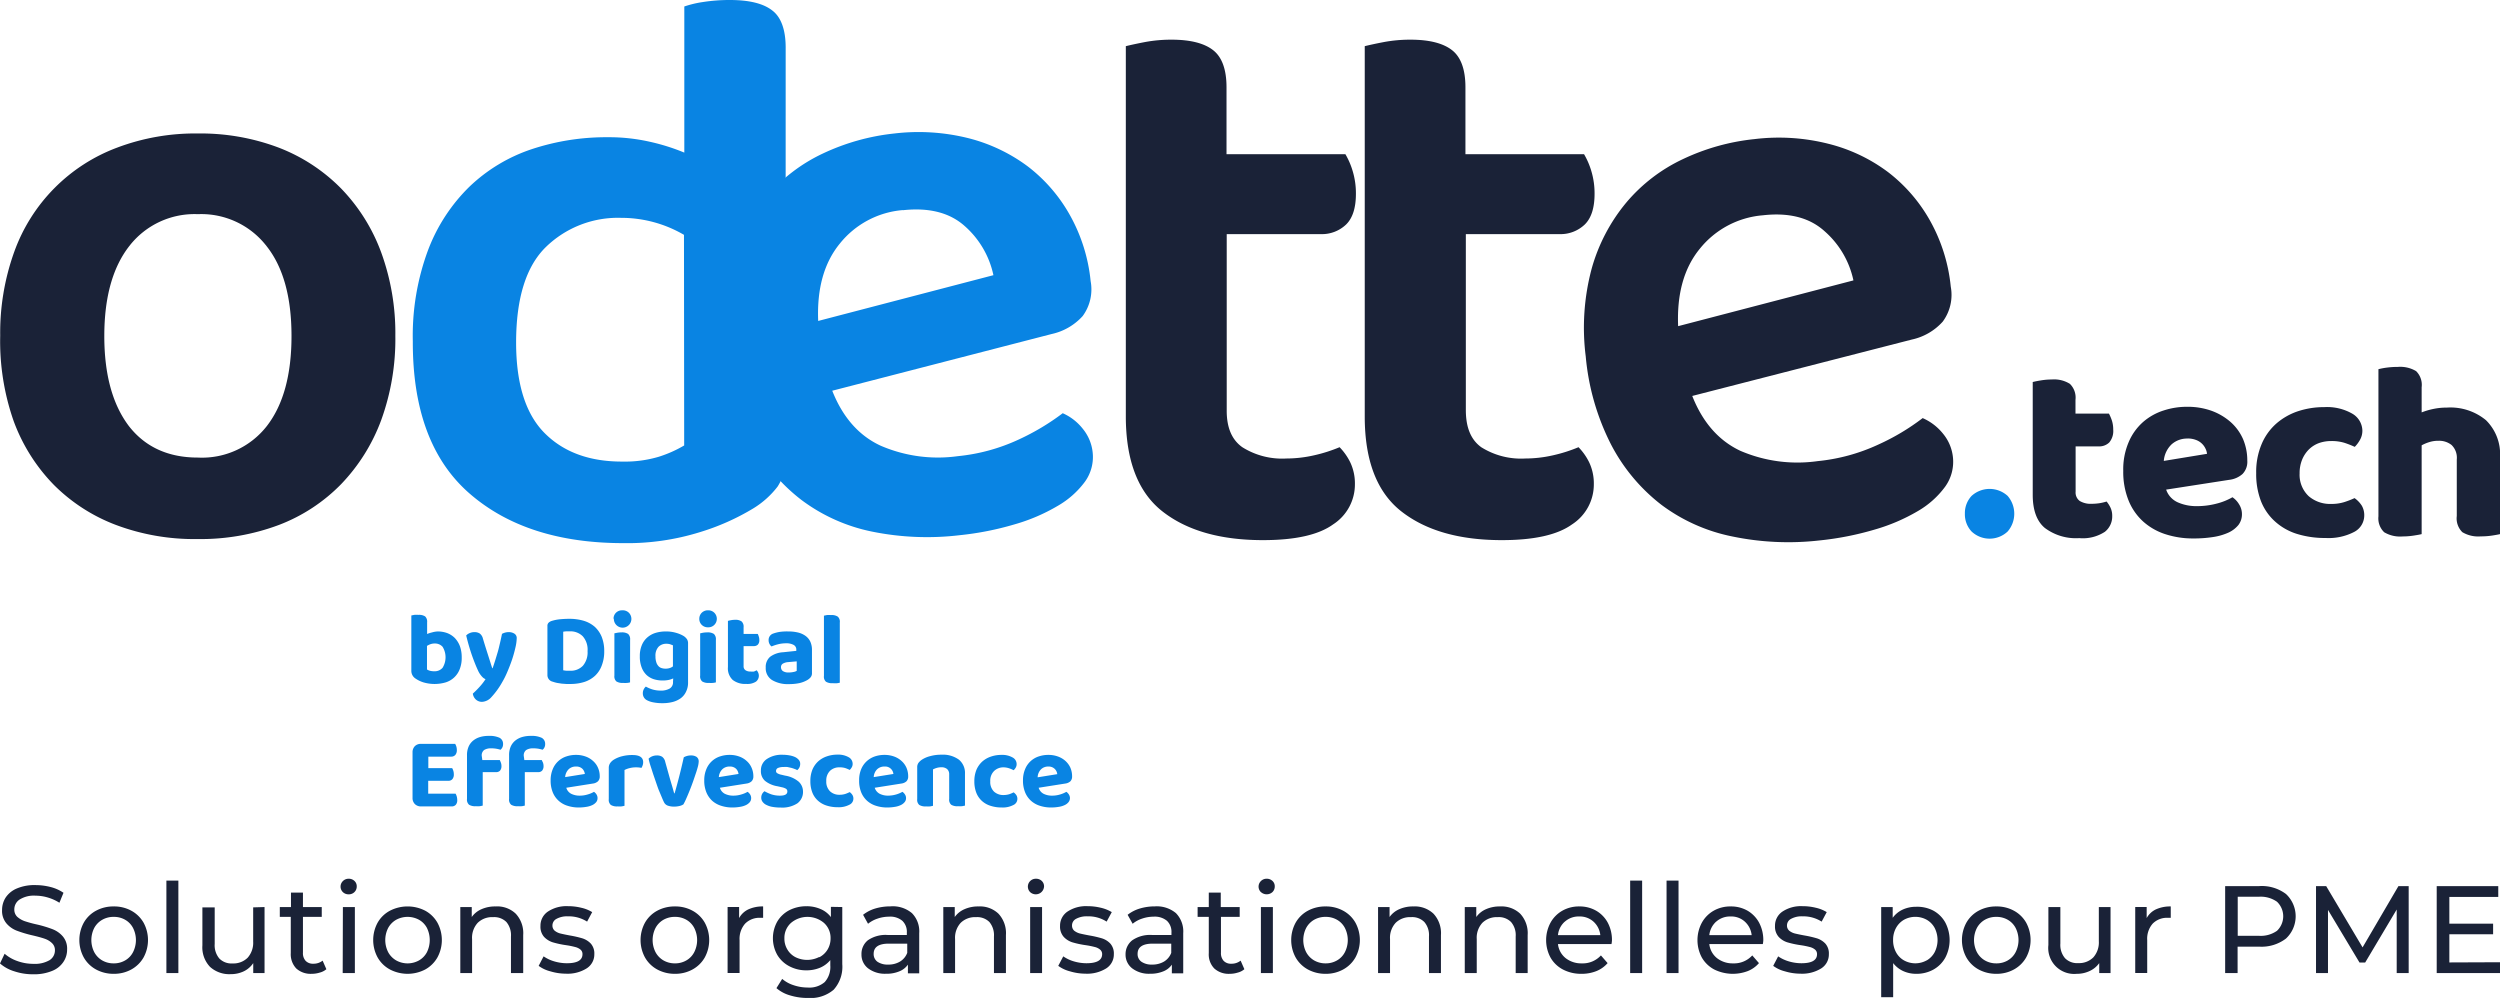<svg id="Calque_1" data-name="Calque 1" xmlns="http://www.w3.org/2000/svg" viewBox="0 0 373.66 149.16"><defs><style>.cls-1{fill:#1a2237}.cls-2{fill:#0984e3}</style></defs><path class="cls-1" d="M65 58a35.5 35.5 0 01-2.11 12.6 27.63 27.63 0 01-6 9.59 25.89 25.89 0 01-9.29 6.09 33.33 33.33 0 01-12.18 2.11 33.33 33.33 0 01-12.18-2.11 26.2 26.2 0 01-9.29-6 26.91 26.91 0 01-6-9.53A36.09 36.09 0 015.94 58a35.74 35.74 0 012.11-12.57 26 26 0 0115.38-15.55 33 33 0 0112.06-2.11 33 33 0 0112.06 2.11A26.32 26.32 0 0156.9 36a27.18 27.18 0 016 9.59A35.2 35.2 0 0165 58zM35.49 39.83a12.33 12.33 0 00-10.25 4.76Q21.51 49.36 21.5 58t3.68 13.51q3.67 4.7 10.31 4.7a12.29 12.29 0 0010.31-4.72q3.69-4.77 3.68-13.49t-3.74-13.41a12.33 12.33 0 00-10.25-4.76z" transform="translate(-5.91 -7.82)"/><path class="cls-2" d="M130.3 66.22q2.34 5.93 7.2 8.2A21.57 21.57 0 00149.07 76a28.08 28.08 0 009.13-2.5 35.38 35.38 0 006.55-3.92 7.84 7.84 0 013 2.33 6.65 6.65 0 011.47 3.49 6.32 6.32 0 01-1.16 4.43 13.26 13.26 0 01-4.06 3.6 27.47 27.47 0 01-6.44 2.76 44.82 44.82 0 01-8.19 1.62 41.2 41.2 0 01-13.1-.53 26.3 26.3 0 01-10.58-4.74 27 27 0 01-7.52-9 35.55 35.55 0 01-3.79-13.17 33.93 33.93 0 01.87-13.2 26.74 26.74 0 015.18-9.9 24.91 24.91 0 018.46-6.5 33.18 33.18 0 0110.71-3 30.7 30.7 0 0111 .69 25.15 25.15 0 018.95 4.25 23.73 23.73 0 016.31 7.33 25.31 25.31 0 013.06 9.79 6.74 6.74 0 01-1.19 5.23 8.75 8.75 0 01-4.62 2.68zm10.55-27a13.47 13.47 0 00-9.41 5q-3.54 4.32-3.24 11.57l26.19-6.84a13.51 13.51 0 00-4.31-7.36q-3.36-2.99-9.23-2.35z" transform="translate(-5.91 -7.82)"/><path class="cls-1" d="M191.59 74.66a11.17 11.17 0 006.58 1.69 18.78 18.78 0 004.16-.48 22.63 22.63 0 003.8-1.21 8.69 8.69 0 011.63 2.34 7.38 7.38 0 01.66 3.2 7.11 7.11 0 01-3.26 6q-3.25 2.35-10.49 2.35-9.53 0-15-4.28t-5.49-14.17V14.72c.65-.16 1.59-.37 2.84-.61a21.3 21.3 0 014-.36c2.81 0 4.88.53 6.21 1.57s2 2.9 2 5.55v10H207a11.31 11.31 0 011.09 2.53 11.51 11.51 0 01.48 3.38q0 3.14-1.45 4.58a5.23 5.23 0 01-3.86 1.45h-14v26.3c-.02 2.58.74 4.42 2.33 5.55zM227.3 74.66a11.17 11.17 0 006.58 1.69 18.78 18.78 0 004.16-.48 22.63 22.63 0 003.8-1.21 8.69 8.69 0 011.63 2.34 7.38 7.38 0 01.66 3.2 7.11 7.11 0 01-3.26 6q-3.26 2.35-10.49 2.35-9.52 0-15-4.28t-5.49-14.17V14.72c.65-.16 1.59-.37 2.84-.61a21.3 21.3 0 014-.36c2.81 0 4.88.53 6.21 1.57s2 2.9 2 5.55v10h17.73a11.31 11.31 0 011.09 2.53 11.51 11.51 0 01.48 3.38q0 3.14-1.45 4.58a5.23 5.23 0 01-3.86 1.45H225v26.3c0 2.58.74 4.42 2.3 5.55z" transform="translate(-5.91 -7.82)"/><path class="cls-2" d="M123.33 76.09a7.57 7.57 0 01-1.2 4.46 13.3 13.3 0 01-3.62 3.25 35.11 35.11 0 01-8 3.56A36.56 36.56 0 0199.09 89q-14.48 0-23-7.42t-8.48-22.74a36.76 36.76 0 012.3-13.69 26.2 26.2 0 016.21-9.47 24.78 24.78 0 019.22-5.55 35.47 35.47 0 0111.46-1.8 27.61 27.61 0 016.2.67 30.81 30.81 0 015.19 1.63V8.79a15.6 15.6 0 012.81-.67 25.63 25.63 0 014-.3q4.35 0 6.34 1.57c1.32 1 2 2.89 2 5.55zm-15.19-33.17a18.58 18.58 0 00-9.41-2.54 15.44 15.44 0 00-11.22 4.35Q83.06 49.07 83.05 59q0 9.29 4.28 13.57T99 76.81a17.63 17.63 0 005.37-.72 18.24 18.24 0 003.8-1.69z" transform="translate(-5.91 -7.82)"/><path class="cls-1" d="M258.84 67q2.34 5.92 7.19 8.2a21.58 21.58 0 0011.57 1.54 28 28 0 009.13-2.51 33.69 33.69 0 006.55-3.92 8 8 0 013.05 2.34 6.58 6.58 0 011.47 3.48 6.37 6.37 0 01-1.16 4.43 13.33 13.33 0 01-4.1 3.66 27.81 27.81 0 01-6.43 2.75 44.93 44.93 0 01-8.2 1.62 41.15 41.15 0 01-13.09-.59 26.33 26.33 0 01-10.59-4.73 27.21 27.21 0 01-7.52-9 36 36 0 01-3.79-13.18A34.13 34.13 0 01243.8 48a26.59 26.59 0 015.18-9.9 24.85 24.85 0 018.45-6.49 32.75 32.75 0 0110.72-3 30.2 30.2 0 0111 .69 24.89 24.89 0 018.95 4.24 23.76 23.76 0 016.32 7.33 25.31 25.31 0 013.06 9.8 6.72 6.72 0 01-1.2 5.22 8.65 8.65 0 01-4.62 2.68zm10.54-27a13.49 13.49 0 00-9.41 5q-3.54 4.32-3.24 11.57l26.2-6.84a13.47 13.47 0 00-4.32-7.36q-3.36-3.04-9.23-2.37zM8.06 153a5.75 5.75 0 01-2.15-1.18l.69-1.45a5.79 5.79 0 001.9 1.09 7.05 7.05 0 002.4.42 4.37 4.37 0 002.42-.55 1.72 1.72 0 00.8-1.47 1.42 1.42 0 00-.44-1.08 2.92 2.92 0 00-1.08-.65c-.43-.15-1-.31-1.81-.5a18.23 18.23 0 01-2.38-.71 3.81 3.81 0 01-1.54-1.09 2.9 2.9 0 01-.65-2 3.42 3.42 0 01.55-1.88 3.73 3.73 0 011.67-1.34 6.66 6.66 0 012.77-.5 9.12 9.12 0 012.27.29 6.05 6.05 0 011.92.86l-.61 1.49a6.72 6.72 0 00-1.75-.79 6.54 6.54 0 00-1.83-.27 4 4 0 00-2.37.58 1.75 1.75 0 00-.79 1.49 1.46 1.46 0 00.44 1.09 3.36 3.36 0 001.11.65 17.64 17.64 0 001.8.49 17.81 17.81 0 012.36.71 3.86 3.86 0 011.54 1.08 2.81 2.81 0 01.64 1.95 3.24 3.24 0 01-.56 1.87 3.61 3.61 0 01-1.69 1.34 7 7 0 01-2.79.5 8.76 8.76 0 01-2.84-.44zM20.26 152.72a4.66 4.66 0 01-1.83-1.8 5.43 5.43 0 010-5.19 4.63 4.63 0 011.83-1.79 5.41 5.41 0 012.65-.64 5.31 5.31 0 012.63.64 4.7 4.7 0 011.83 1.79 5.43 5.43 0 010 5.19 4.72 4.72 0 01-1.83 1.8 5.31 5.31 0 01-2.63.65 5.42 5.42 0 01-2.65-.65zm4.35-1.35a3 3 0 001.18-1.23 4 4 0 000-3.63 3 3 0 00-1.18-1.22 3.33 3.33 0 00-1.7-.43 3.37 3.37 0 00-1.71.43 3.1 3.1 0 00-1.2 1.22 4 4 0 000 3.63 3.13 3.13 0 001.19 1.23 3.37 3.37 0 001.71.44 3.34 3.34 0 001.71-.44zM30.78 139.44h1.79v13.82h-1.79zM45.45 143.39v9.87h-1.69v-1.49a3.57 3.57 0 01-1.42 1.23 4.46 4.46 0 01-1.93.42 4.29 4.29 0 01-3.11-1.09 4.23 4.23 0 01-1.14-3.21v-5.68H38v5.47a3.06 3.06 0 00.69 2.17 2.54 2.54 0 002 .74 3 3 0 002.24-.86 3.37 3.37 0 00.82-2.42v-5.1zM54.69 152.68a2.43 2.43 0 01-1 .51 3.94 3.94 0 01-1.19.18 3.19 3.19 0 01-2.31-.8 3.08 3.08 0 01-.82-2.29v-5.42h-1.64v-1.47h1.67v-2.16h1.79v2.16H54v1.47h-2.81v5.35a1.69 1.69 0 00.4 1.22 1.49 1.49 0 001.15.43 2.14 2.14 0 001.39-.46zM57.16 141.16a1.15 1.15 0 010-1.65 1.18 1.18 0 01.86-.35 1.21 1.21 0 01.87.33 1.07 1.07 0 01.34.81 1.16 1.16 0 01-.34.85 1.18 1.18 0 01-.87.34 1.2 1.2 0 01-.86-.33zm0 2.23h1.79v9.87h-1.82zM64.19 152.72a4.62 4.62 0 01-1.84-1.8 5.43 5.43 0 010-5.19 4.59 4.59 0 011.84-1.79 5.76 5.76 0 015.28 0 4.67 4.67 0 011.82 1.79 5.43 5.43 0 010 5.19 4.7 4.7 0 01-1.82 1.8 5.69 5.69 0 01-5.28 0zm4.34-1.35a3.06 3.06 0 001.19-1.23 4.13 4.13 0 000-3.63 3 3 0 00-1.19-1.22 3.58 3.58 0 00-3.4 0 3.13 3.13 0 00-1.2 1.22 4 4 0 000 3.63 3.16 3.16 0 001.2 1.23 3.5 3.5 0 003.4 0zM83 144.39a4.27 4.27 0 011.11 3.19v5.68h-1.83v-5.47a3.06 3.06 0 00-.68-2.16 2.58 2.58 0 00-2-.73 3.06 3.06 0 00-2.29.85 3.29 3.29 0 00-.84 2.43v5.08h-1.76v-9.87h1.71v1.49a3.46 3.46 0 011.46-1.17 5 5 0 012.1-.41 4 4 0 013.02 1.09zM88.17 153a5 5 0 01-1.75-.82l.74-1.42a5.46 5.46 0 001.59.75 6.69 6.69 0 001.88.28q2.34 0 2.34-1.35a.86.86 0 00-.31-.7 2 2 0 00-.8-.38 11.44 11.44 0 00-1.34-.27 14 14 0 01-2-.43 3.07 3.07 0 01-1.3-.82 2.29 2.29 0 01-.53-1.62 2.53 2.53 0 011.11-2.15 5 5 0 013-.81 8.23 8.23 0 012 .24 5.31 5.31 0 011.62.65l-.76 1.42a5.08 5.08 0 00-2.85-.79 3.26 3.26 0 00-1.73.38 1.11 1.11 0 00-.6 1 1 1 0 00.34.77 2.23 2.23 0 00.83.41c.33.08.79.18 1.38.29a16.41 16.41 0 011.93.44 3 3 0 011.26.79 2.22 2.22 0 01.52 1.57 2.46 2.46 0 01-1.15 2.13 5.36 5.36 0 01-3.11.79 8.15 8.15 0 01-2.31-.35zM104.14 152.72a4.66 4.66 0 01-1.83-1.8 5.43 5.43 0 010-5.19 4.63 4.63 0 011.83-1.79 5.44 5.44 0 012.65-.64 5.31 5.31 0 012.63.64 4.63 4.63 0 011.83 1.79 5.43 5.43 0 010 5.19 4.66 4.66 0 01-1.83 1.8 5.31 5.31 0 01-2.63.65 5.45 5.45 0 01-2.65-.65zm4.35-1.35a3 3 0 001.18-1.23 4 4 0 000-3.63 3 3 0 00-1.18-1.22 3.33 3.33 0 00-1.7-.43 3.39 3.39 0 00-1.71.43 3.1 3.1 0 00-1.19 1.22 4 4 0 000 3.63 3.13 3.13 0 001.19 1.23 3.4 3.4 0 001.71.44 3.34 3.34 0 001.7-.44zM117.76 143.74a5.06 5.06 0 012.21-.44v1.7h-.41a3 3 0 00-2.28.87 3.42 3.42 0 00-.83 2.46v4.92h-1.79v-9.87h1.72v1.66a3.07 3.07 0 011.38-1.3zM131.8 143.39v8.53a5.11 5.11 0 01-1.29 3.83 5.34 5.34 0 01-3.83 1.23 9 9 0 01-2.67-.38 5.34 5.34 0 01-2.05-1.09l.86-1.38a4.9 4.9 0 001.7.94 6.52 6.52 0 002.1.35 3.5 3.5 0 002.56-.82 3.39 3.39 0 00.83-2.5v-.78a4 4 0 01-1.56 1.15 5.24 5.24 0 01-2 .38 5.35 5.35 0 01-2.56-.61 4.51 4.51 0 01-1.8-1.69 5.08 5.08 0 010-5 4.51 4.51 0 011.8-1.69 5.58 5.58 0 012.56-.59 5.12 5.12 0 012.08.41 3.76 3.76 0 011.57 1.21v-1.53zm-3.4 7.49a3.11 3.11 0 001.21-1.15 3.2 3.2 0 00.44-1.67 3 3 0 00-1-2.31 3.82 3.82 0 00-4.9 0 3 3 0 00-1 2.31 3.11 3.11 0 00.44 1.67 3 3 0 001.21 1.15 3.94 3.94 0 003.5 0zM142.21 144.3a3.87 3.87 0 011.09 3v6h-1.69V152a2.84 2.84 0 01-1.28 1 4.9 4.9 0 01-2 .36 4.15 4.15 0 01-2.66-.8 2.56 2.56 0 01-1-2.1 2.61 2.61 0 01.95-2.1 4.65 4.65 0 013-.79h2.83v-.35a2.27 2.27 0 00-.67-1.77 2.8 2.8 0 00-2-.62 5.29 5.29 0 00-1.71.29 4.48 4.48 0 00-1.42.77l-.74-1.34a5.41 5.41 0 011.82-.94 7.91 7.91 0 012.26-.32 4.44 4.44 0 013.22 1.01zm-1.78 7.24a2.61 2.61 0 001.08-1.3v-1.38h-2.75c-1.52 0-2.27.51-2.27 1.53a1.4 1.4 0 00.57 1.18 2.7 2.7 0 001.61.42 3.31 3.31 0 001.76-.45zM155.15 144.39a4.27 4.27 0 011.11 3.19v5.68h-1.79v-5.47a3.06 3.06 0 00-.68-2.16 2.58 2.58 0 00-2-.73 3.06 3.06 0 00-2.29.85 3.29 3.29 0 00-.84 2.43v5.08h-1.76v-9.87h1.71v1.49a3.46 3.46 0 011.46-1.17 5 5 0 012.09-.41 4 4 0 012.99 1.09zM159.88 141.16a1.17 1.17 0 010-1.65 1.18 1.18 0 01.87-.35 1.22 1.22 0 01.87.33 1.11 1.11 0 01.34.81 1.24 1.24 0 01-2.08.86zm0 2.23h1.78v9.87h-1.78zM165.83 153a5.1 5.1 0 01-1.75-.82l.75-1.42a5.39 5.39 0 001.58.75 6.74 6.74 0 001.88.28c1.56 0 2.35-.45 2.35-1.35a.86.86 0 00-.32-.7 1.94 1.94 0 00-.79-.38 12.16 12.16 0 00-1.35-.27 14 14 0 01-2-.43 3 3 0 01-1.29-.82 2.3 2.3 0 01-.54-1.62 2.53 2.53 0 011.11-2.15 5 5 0 013-.81 8.38 8.38 0 012 .24 5.53 5.53 0 011.62.65l-.77 1.42a5 5 0 00-2.85-.79 3.29 3.29 0 00-1.73.38 1.1 1.1 0 00-.59 1 1 1 0 00.33.77 2.31 2.31 0 00.83.41c.33.08.79.18 1.39.29a16.66 16.66 0 011.92.44 2.91 2.91 0 011.26.79 2.22 2.22 0 01.52 1.57 2.47 2.47 0 01-1.14 2.13 5.42 5.42 0 01-3.12.79 8.2 8.2 0 01-2.3-.35zM181.67 144.3a3.91 3.91 0 011.09 3v6h-1.7V152a2.81 2.81 0 01-1.27 1 5 5 0 01-2 .36 4.12 4.12 0 01-2.65-.8 2.57 2.57 0 01-1-2.1 2.61 2.61 0 011-2.1 4.69 4.69 0 013-.79H181v-.35a2.27 2.27 0 00-.67-1.77 2.84 2.84 0 00-2-.62 5.31 5.31 0 00-1.72.29 4.32 4.32 0 00-1.41.77l-.75-1.34a5.46 5.46 0 011.83-.94 7.84 7.84 0 012.25-.32 4.47 4.47 0 013.14 1.01zm-1.78 7.24a2.61 2.61 0 001.08-1.3v-1.38h-2.76c-1.51 0-2.27.51-2.27 1.53a1.38 1.38 0 00.58 1.18 2.67 2.67 0 001.6.42 3.38 3.38 0 001.77-.45zM191.9 152.68a2.43 2.43 0 01-1 .51 3.94 3.94 0 01-1.19.18 3.19 3.19 0 01-2.31-.8 3 3 0 01-.82-2.29v-5.42h-1.67v-1.47h1.67v-2.16h1.79v2.16h2.83v1.47h-2.8v5.35a1.69 1.69 0 00.4 1.22 1.48 1.48 0 001.14.43 2.15 2.15 0 001.4-.46zM194.37 141.16a1.15 1.15 0 010-1.65 1.16 1.16 0 01.86-.35 1.21 1.21 0 01.87.33 1.07 1.07 0 01.34.81 1.16 1.16 0 01-.34.85 1.28 1.28 0 01-1.73 0zm0 2.23h1.79v9.87h-1.79zM201.39 152.72a4.66 4.66 0 01-1.83-1.8 5.43 5.43 0 010-5.19 4.63 4.63 0 011.83-1.79 5.44 5.44 0 012.65-.64 5.31 5.31 0 012.63.64 4.63 4.63 0 011.83 1.79 5.43 5.43 0 010 5.19 4.66 4.66 0 01-1.83 1.8 5.31 5.31 0 01-2.63.65 5.45 5.45 0 01-2.65-.65zm4.35-1.35a3 3 0 001.18-1.23 4 4 0 000-3.63 3 3 0 00-1.18-1.22 3.33 3.33 0 00-1.7-.43 3.39 3.39 0 00-1.71.43 3.1 3.1 0 00-1.19 1.22 4 4 0 000 3.63 3.13 3.13 0 001.19 1.23 3.4 3.4 0 001.71.44 3.34 3.34 0 001.7-.44zM220.17 144.39a4.27 4.27 0 011.11 3.19v5.68h-1.79v-5.47a3 3 0 00-.69-2.16 2.56 2.56 0 00-2-.73 3.06 3.06 0 00-2.29.85 3.29 3.29 0 00-.84 2.43v5.08h-1.79v-9.87h1.72v1.49a3.46 3.46 0 011.46-1.17 5 5 0 012.09-.41 4.06 4.06 0 013.02 1.09zM233.13 144.39a4.27 4.27 0 011.11 3.19v5.68h-1.79v-5.47a3 3 0 00-.69-2.16 2.56 2.56 0 00-2-.73 3.06 3.06 0 00-2.29.85 3.29 3.29 0 00-.84 2.43v5.08h-1.79v-9.87h1.72v1.49a3.46 3.46 0 011.46-1.17 5 5 0 012.09-.41 4.06 4.06 0 013.02 1.09zM246.77 148.92h-8a3.11 3.11 0 001.14 2.1 3.77 3.77 0 002.43.79 3.68 3.68 0 002.85-1.19l1 1.15a4.37 4.37 0 01-1.67 1.19 5.87 5.87 0 01-2.23.41 5.81 5.81 0 01-2.77-.64 4.57 4.57 0 01-1.87-1.8 5.51 5.51 0 010-5.19 4.64 4.64 0 011.77-1.8 5 5 0 012.54-.64 4.92 4.92 0 012.52.64 4.57 4.57 0 011.74 1.8 5.53 5.53 0 01.62 2.64 4 4 0 01-.07.54zm-7-3.33a3.08 3.08 0 00-1 2h6.33a3.16 3.16 0 00-1-2 3.05 3.05 0 00-2.15-.79 3.09 3.09 0 00-2.17.79zM249.56 139.44h1.79v13.82h-1.79zM255 139.44h1.79v13.82H255zM269.39 148.92h-8a3.11 3.11 0 001.14 2.1 3.77 3.77 0 002.43.79 3.68 3.68 0 002.85-1.19l1 1.15a4.29 4.29 0 01-1.67 1.19 6.29 6.29 0 01-5-.23 4.63 4.63 0 01-1.87-1.8 5.51 5.51 0 010-5.19 4.64 4.64 0 011.77-1.8 5 5 0 012.54-.64 4.93 4.93 0 012.53.64 4.61 4.61 0 011.73 1.8 5.53 5.53 0 01.62 2.64 4 4 0 01-.07.54zm-7-3.33a3.17 3.17 0 00-1 2h6.33a3.16 3.16 0 00-1-2 3 3 0 00-2.15-.79 3.11 3.11 0 00-2.17.79zM272.69 153a5 5 0 01-1.75-.82l.74-1.42a5.58 5.58 0 001.59.75 6.69 6.69 0 001.88.28q2.34 0 2.34-1.35a.86.86 0 00-.31-.7 1.94 1.94 0 00-.79-.38 12.16 12.16 0 00-1.35-.27 14 14 0 01-2-.43 3 3 0 01-1.29-.82 2.3 2.3 0 01-.54-1.62 2.53 2.53 0 011.11-2.15 5 5 0 013-.81 8.23 8.23 0 012 .24 5.31 5.31 0 011.62.65l-.76 1.42a5.08 5.08 0 00-2.85-.79 3.26 3.26 0 00-1.73.38 1.11 1.11 0 00-.6 1 1 1 0 00.34.77 2.23 2.23 0 00.83.41c.33.08.79.18 1.39.29a16.66 16.66 0 011.92.44 3 3 0 011.26.79 2.22 2.22 0 01.52 1.57 2.47 2.47 0 01-1.14 2.13 5.42 5.42 0 01-3.12.79 8.15 8.15 0 01-2.31-.35zM294.88 143.93a4.52 4.52 0 011.78 1.77 5.65 5.65 0 010 5.26 4.55 4.55 0 01-1.78 1.78 5.18 5.18 0 01-2.57.63 4.62 4.62 0 01-1.94-.41 4 4 0 01-1.5-1.19v5.1h-1.79v-13.48h1.72V145a3.82 3.82 0 011.5-1.23 4.76 4.76 0 012-.42 5.18 5.18 0 012.58.58zm-1 7.44a3.13 3.13 0 001.19-1.23 4 4 0 000-3.63 3.1 3.1 0 00-1.19-1.22 3.52 3.52 0 00-3.39 0 3.17 3.17 0 00-1.19 1.22 3.64 3.64 0 00-.44 1.8 3.71 3.71 0 00.43 1.82 3.06 3.06 0 001.19 1.23 3.5 3.5 0 003.4 0zM301.64 152.72a4.66 4.66 0 01-1.83-1.8 5.43 5.43 0 010-5.19 4.63 4.63 0 011.83-1.79 5.44 5.44 0 012.65-.64 5.31 5.31 0 012.63.64 4.63 4.63 0 011.83 1.79 5.43 5.43 0 010 5.19 4.66 4.66 0 01-1.83 1.8 5.31 5.31 0 01-2.63.65 5.45 5.45 0 01-2.65-.65zm4.35-1.35a3 3 0 001.18-1.23 4 4 0 000-3.63 3 3 0 00-1.18-1.22 3.33 3.33 0 00-1.7-.43 3.37 3.37 0 00-1.71.43 3.1 3.1 0 00-1.19 1.22 4 4 0 000 3.63 3.13 3.13 0 001.19 1.23 3.37 3.37 0 001.71.44 3.34 3.34 0 001.71-.44zM321.36 143.39v9.87h-1.69v-1.49a3.6 3.6 0 01-1.43 1.18 4.42 4.42 0 01-1.92.42 3.88 3.88 0 01-4.25-4.3v-5.68h1.79v5.47a3.06 3.06 0 00.69 2.17 2.54 2.54 0 002 .74 3 3 0 002.24-.86 3.37 3.37 0 00.82-2.42v-5.1zM328.14 143.74a5.14 5.14 0 012.22-.44v1.7h-.41a3 3 0 00-2.29.87 3.42 3.42 0 00-.82 2.46v4.92h-1.79v-9.87h1.71v1.66a3.07 3.07 0 011.38-1.3zM347.58 141.44a4.55 4.55 0 010 6.66 6 6 0 01-4 1.21h-3.23v3.95h-1.86v-13h5.09a6 6 0 014 1.18zm-1.34 5.5a3 3 0 000-4.34 4.22 4.22 0 00-2.7-.75h-3.17v5.84h3.17a4.22 4.22 0 002.7-.75zM364.13 153.26v-9.5l-4.71 7.92h-.85l-4.71-7.86v9.44h-1.79v-13h1.52l5.44 9.16 5.36-9.16h1.53v13zM379.57 151.64v1.62h-9.46v-13h9.2v1.62H372v4h6.54v1.58H372v4.21z" transform="translate(-5.91 -7.82)"/><path class="cls-2" d="M299.59 84.6a3.76 3.76 0 011-2.66 4 4 0 015.39 0 4.07 4.07 0 010 5.32 3.93 3.93 0 01-5.39 0 3.75 3.75 0 01-1-2.66z" transform="translate(-5.91 -7.82)"/><path class="cls-1" d="M316.69 88.25a7.74 7.74 0 01-5.15-1.52c-1.2-1-1.81-2.66-1.81-4.94V64.92c.28-.07.68-.16 1.2-.24a9.66 9.66 0 011.65-.14 4.44 4.44 0 012.7.65 2.87 2.87 0 01.84 2.39v2.06h5a6.69 6.69 0 01.43 1 4.36 4.36 0 01.21 1.39 2.67 2.67 0 01-.59 1.92 2.14 2.14 0 01-1.57.59h-3.46v6.76a1.57 1.57 0 00.62 1.4 3.17 3.17 0 001.77.42 8.12 8.12 0 001.18-.09 7.56 7.56 0 001.06-.25 4.45 4.45 0 01.59.93 2.88 2.88 0 01.25 1.24 2.92 2.92 0 01-1.09 2.35 6 6 0 01-3.83.95zM329.67 81a3.22 3.22 0 001.78 1.92 6.84 6.84 0 002.81.55 11.56 11.56 0 003-.39 9.2 9.2 0 002.32-.94 3.28 3.28 0 011 1.07 2.73 2.73 0 01.42 1.44 2.62 2.62 0 01-.53 1.64 4.16 4.16 0 01-1.5 1.14 8.69 8.69 0 01-2.3.66 18.81 18.81 0 01-2.92.21 13.3 13.3 0 01-4.17-.63 9.2 9.2 0 01-3.32-1.88 8.55 8.55 0 01-2.2-3.15 11.43 11.43 0 01-.8-4.44 10.31 10.31 0 01.82-4.32 8.32 8.32 0 012.16-3 8.71 8.71 0 013.06-1.71 11.23 11.23 0 013.5-.55 10.64 10.64 0 013.66.6 9 9 0 012.85 1.68 7.4 7.4 0 011.85 2.54 8.17 8.17 0 01.64 3.23 2.61 2.61 0 01-.72 2 3.62 3.62 0 01-2 .87zm3.22-7.63a3.46 3.46 0 00-2.41.87 3.84 3.84 0 00-1.16 2.47l6.46-1.06a2.22 2.22 0 00-.23-.78 2.51 2.51 0 00-1.41-1.29 3.34 3.34 0 00-1.25-.22zM354.33 73.74a5.46 5.46 0 00-1.81.3A4.23 4.23 0 00351 75a4.65 4.65 0 00-1 1.51 5.26 5.26 0 00-.38 2.06A4.37 4.37 0 00351 82a4.91 4.91 0 003.31 1.14 6.46 6.46 0 002-.28 13.14 13.14 0 001.52-.59 4 4 0 011.09 1.14 2.85 2.85 0 01.36 1.48 2.78 2.78 0 01-1.5 2.43 8.28 8.28 0 01-4.28.91 14.06 14.06 0 01-4.31-.62 8.78 8.78 0 01-3.27-1.87 8.06 8.06 0 01-2.07-3 11.26 11.26 0 01-.72-4.2 10.67 10.67 0 01.82-4.36 8.45 8.45 0 012.22-3.08 9.54 9.54 0 013.25-1.83 12.42 12.42 0 013.89-.6 7.57 7.57 0 014.22 1 3 3 0 011.47 2.51 2.76 2.76 0 01-.34 1.35 4.74 4.74 0 01-.8 1.08 14.49 14.49 0 00-1.56-.61 6.56 6.56 0 00-1.97-.26zM378.37 87.87a11.1 11.1 0 01-1.69.12 4.63 4.63 0 01-2.74-.63 2.89 2.89 0 01-.83-2.41v-8.44a2.65 2.65 0 00-.78-2.18 3 3 0 00-1.92-.63 4.56 4.56 0 00-1.38.19 6.13 6.13 0 00-1.17.49v13.27c-.28.07-.67.14-1.19.22A11.1 11.1 0 01365 88a4.63 4.63 0 01-2.74-.63 2.86 2.86 0 01-.86-2.37V63a10.79 10.79 0 011.2-.23 12.63 12.63 0 011.69-.11 4.63 4.63 0 012.74.63 2.88 2.88 0 01.83 2.41v3.76a10.47 10.47 0 011.71-.51 9.58 9.58 0 012.06-.21 8.35 8.35 0 015.84 1.88 7.13 7.13 0 012.1 5.6v11.43c-.28.07-.68.14-1.2.22z" transform="translate(-5.91 -7.82)"/><path class="cls-2" d="M71.33 102.2a4.09 4.09 0 011.41.24 3.25 3.25 0 011.15.74 3.66 3.66 0 01.76 1.22 4.93 4.93 0 01.27 1.7 4.51 4.51 0 01-.29 1.71 3.28 3.28 0 01-2.1 2 5.9 5.9 0 01-3.33 0 4.24 4.24 0 01-1.15-.55 1.36 1.36 0 01-.66-1.17v-8.28l.44-.09a3.89 3.89 0 01.62 0 1.68 1.68 0 011 .23 1.07 1.07 0 01.3.88v1.75a4 4 0 01.71-.23 3.49 3.49 0 01.87-.15zm-.44 1.8a1.81 1.81 0 00-.63.1 2.37 2.37 0 00-.53.26v3.52a1.51 1.51 0 00.46.2 2.46 2.46 0 00.64.07 1.55 1.55 0 001.23-.52 3 3 0 000-3.14 1.52 1.52 0 00-1.17-.49zM77.34 108q-.36-.77-.81-2a30.85 30.85 0 01-.94-3.2 1.43 1.43 0 01.51-.35 1.72 1.72 0 01.72-.15 1.42 1.42 0 01.8.21 1.36 1.36 0 01.47.76q.34 1.13.69 2.22c.23.72.46 1.46.7 2.2h.06c.12-.35.25-.73.38-1.15s.26-.85.39-1.29.23-.9.34-1.36.2-.89.29-1.33a2.07 2.07 0 011-.26 1.53 1.53 0 01.84.22.76.76 0 01.36.71 6.57 6.57 0 01-.2 1.4 18.1 18.1 0 01-.5 1.79c-.21.62-.45 1.23-.71 1.84a12.68 12.68 0 01-.81 1.61 11.62 11.62 0 01-1.55 2.13 2 2 0 01-1.4.72 1.33 1.33 0 01-.94-.35 1.47 1.47 0 01-.45-.88 13.74 13.74 0 001-1 8.45 8.45 0 00.9-1.16A1.33 1.33 0 0178 109a3.35 3.35 0 01-.66-1zM96.22 105.13a5.75 5.75 0 01-.37 2.16 4 4 0 01-1 1.53 4.34 4.34 0 01-1.61.93 6.92 6.92 0 01-2.1.3h-.59l-.68-.05-.7-.11a4.9 4.9 0 01-.64-.18 1 1 0 01-.8-1v-7.33a.64.64 0 01.16-.47 1.17 1.17 0 01.47-.28 6.24 6.24 0 011.34-.26q.7-.06 1.29-.06a7.61 7.61 0 012.15.29 4.51 4.51 0 011.66.9 4.21 4.21 0 011.04 1.5 5.67 5.67 0 01.38 2.13zm-2.49 0a3 3 0 00-.73-2.22 2.6 2.6 0 00-1.9-.73h-.52a3.86 3.86 0 00-.49.06V108a4.2 4.2 0 00.48.07h.55a2.5 2.5 0 001.9-.73 3.07 3.07 0 00.71-2.18zM97.61 100.3a1.25 1.25 0 01.36-.89 1.27 1.27 0 01.94-.37 1.3 1.3 0 011 .37 1.31 1.31 0 11-2.25.89zm2.47 9.51a2.38 2.38 0 01-.43.08 3.82 3.82 0 01-.61 0 1.7 1.7 0 01-1-.22 1 1 0 01-.3-.87v-6.32l.44-.09a3.67 3.67 0 01.61-.05 1.68 1.68 0 011 .23 1.07 1.07 0 01.3.88zM106.53 109.22a3.38 3.38 0 01-.7.23 4.52 4.52 0 01-.87.08 4.39 4.39 0 01-1.32-.19 2.91 2.91 0 01-1.08-.62 3 3 0 01-.74-1.13 4.43 4.43 0 01-.28-1.69 4.19 4.19 0 01.28-1.6 3.07 3.07 0 01.79-1.16 3.4 3.4 0 011.23-.71 5.31 5.31 0 011.59-.23 5.25 5.25 0 011.58.22 4.57 4.57 0 011.11.48 1.87 1.87 0 01.47.46 1.15 1.15 0 01.16.64v5.79a3 3 0 01-.29 1.39 2.58 2.58 0 01-.8 1 3.64 3.64 0 01-1.21.56 5.91 5.91 0 01-1.49.18 6.68 6.68 0 01-1.44-.13 3.17 3.17 0 01-1-.36 1.14 1.14 0 01-.53-1 1.28 1.28 0 01.14-.59 1.35 1.35 0 01.31-.4 5 5 0 001 .43 4.23 4.23 0 001.19.17 2.61 2.61 0 001.36-.3 1.06 1.06 0 00.51-1zm-1.16-1.46a2 2 0 00.64-.09 1.57 1.57 0 00.48-.25v-3.15l-.4-.15a1.79 1.79 0 00-.56-.08 1.6 1.6 0 00-1.2.46 1.94 1.94 0 00-.45 1.42 2.68 2.68 0 00.12.87 1.41 1.41 0 00.31.57 1 1 0 00.47.31 1.87 1.87 0 00.59.09zM110.43 100.3a1.25 1.25 0 01.36-.89 1.3 1.3 0 01.95-.37 1.27 1.27 0 01.94.37 1.28 1.28 0 010 1.8 1.24 1.24 0 01-.94.37 1.26 1.26 0 01-.95-.37 1.24 1.24 0 01-.36-.91zm2.48 9.51a2.78 2.78 0 01-.43.08 4 4 0 01-.62 0 1.69 1.69 0 01-1-.22 1 1 0 01-.3-.87v-6.32l.43-.09a3.8 3.8 0 01.62-.05 1.68 1.68 0 011 .23 1.07 1.07 0 01.3.88zM117.34 108a1.3 1.3 0 00.76.19 2.23 2.23 0 00.5 0 2.94 2.94 0 00.4-.19 1.41 1.41 0 01.23.35 1.15 1.15 0 01.1.46 1.11 1.11 0 01-.43.89 2.37 2.37 0 01-1.47.34 3 3 0 01-2-.59 2.36 2.36 0 01-.72-1.93v-6.9a4.32 4.32 0 01.44-.1 2.91 2.91 0 01.6-.06 1.58 1.58 0 011 .24 1.06 1.06 0 01.3.87v1h2.12a2.68 2.68 0 01.15.39 1.42 1.42 0 01.08.5.94.94 0 01-.22.71.82.82 0 01-.58.22h-1.55v3a.69.69 0 00.29.61zM123.73 102.2a6 6 0 011.46.16 3.14 3.14 0 011.11.5 2.23 2.23 0 01.72.86 2.93 2.93 0 01.25 1.23v3.47a.93.93 0 01-.21.64 1.83 1.83 0 01-.5.41 4.2 4.2 0 01-1.17.45 7.41 7.41 0 01-1.57.15 4.56 4.56 0 01-2.52-.61 2.06 2.06 0 01-.94-1.85A2 2 0 01121 106a3.56 3.56 0 011.93-.69l2-.21v-.17a.78.78 0 00-.4-.72 2.28 2.28 0 00-1.16-.24 4.81 4.81 0 00-1.14.14 7 7 0 00-1 .33 1 1 0 01-.31-.38 1.14 1.14 0 01-.13-.55 1 1 0 01.7-1 5.47 5.47 0 011-.25 7.72 7.72 0 011.24-.06zm.09 6.13a3 3 0 00.67-.07 1.44 1.44 0 00.5-.17v-1.42l-1.26.11a1.85 1.85 0 00-.79.22.58.58 0 00-.3.53.7.7 0 00.28.59 1.49 1.49 0 00.9.21zM130.36 109.93a1.69 1.69 0 01-1-.22 1 1 0 01-.3-.87v-9l.44-.09a3.89 3.89 0 01.62 0 1.66 1.66 0 011 .23 1 1 0 01.31.88v9a3 3 0 01-.44.08 4 4 0 01-.63-.01zM67.92 128a1.26 1.26 0 01-.35-.93v-6.8a1.28 1.28 0 01.35-.93 1.25 1.25 0 01.93-.34h5.09a2 2 0 01.17.38 1.74 1.74 0 01.08.53 1.08 1.08 0 01-.23.75.8.8 0 01-.62.25h-3.41v1.72h3.56a1.49 1.49 0 01.17.38 1.74 1.74 0 01.08.53 1.06 1.06 0 01-.22.74.76.76 0 01-.61.24h-3v1.92H74a1.93 1.93 0 01.25.94 1 1 0 01-.23.74.8.8 0 01-.6.23h-4.57a1.26 1.26 0 01-.93-.35zM78 121.42h2.61c.05.1.1.23.16.38a1.44 1.44 0 01.09.51 1 1 0 01-.23.71.8.8 0 01-.57.21h-2v5l-.43.09a5.66 5.66 0 01-.61 0 1.72 1.72 0 01-1-.22 1 1 0 01-.31-.87v-6.53a3.13 3.13 0 01.25-1.31 2.43 2.43 0 01.7-.9 3 3 0 011-.51 4.47 4.47 0 011.29-.17 3.54 3.54 0 011.62.28 1 1 0 01.53.93 1.05 1.05 0 01-.38.86 5.62 5.62 0 00-.62-.15 4.22 4.22 0 00-.75-.06 1.92 1.92 0 00-1.08.25 1 1 0 00-.36.85zm6.28 0h2.62c0 .1.1.23.16.38a1.44 1.44 0 01.09.51 1 1 0 01-.23.71.8.8 0 01-.57.21h-2v5l-.43.09a5.66 5.66 0 01-.61 0 1.72 1.72 0 01-1-.22 1 1 0 01-.31-.87v-6.53a3.13 3.13 0 01.25-1.31 2.43 2.43 0 01.7-.9 3 3 0 011-.51 4.47 4.47 0 011.29-.17 3.54 3.54 0 011.62.28 1 1 0 01.53.93 1.05 1.05 0 01-.38.86 5.62 5.62 0 00-.62-.15 4.22 4.22 0 00-.75-.06 1.92 1.92 0 00-1.08.25 1 1 0 00-.37.85zM90.55 125.56a1.47 1.47 0 00.75.91 2.77 2.77 0 001.25.27 4 4 0 001.21-.18 4.13 4.13 0 00.93-.39 1.32 1.32 0 01.38.4 1 1 0 01.15.54.94.94 0 01-.21.61 1.69 1.69 0 01-.59.44 3.18 3.18 0 01-.9.26 6.55 6.55 0 01-1.13.09 5.27 5.27 0 01-1.67-.26 3.5 3.5 0 01-1.32-.75 3.43 3.43 0 01-.87-1.25 4.55 4.55 0 01-.32-1.77 4.24 4.24 0 01.32-1.71 3.3 3.3 0 012.06-1.9 4.41 4.41 0 011.4-.22 4.1 4.1 0 011.44.24 3.22 3.22 0 011.12.67 2.81 2.81 0 01.73 1 3.12 3.12 0 01.27 1.3 1 1 0 01-.27.74 1.38 1.38 0 01-.73.33zm1.45-3.17a1.52 1.52 0 00-1.1.41 1.82 1.82 0 00-.52 1.17l2.94-.47a1.29 1.29 0 00-.35-.76 1.28 1.28 0 00-.97-.35zM99.25 128.26l-.43.09a5.66 5.66 0 01-.61 0 1.72 1.72 0 01-1-.22 1 1 0 01-.31-.87v-4.66a1.24 1.24 0 01.22-.74 1.91 1.91 0 01.59-.53 4.33 4.33 0 011.23-.49 6 6 0 011.5-.17c1.06 0 1.6.35 1.6 1.07a1.42 1.42 0 01-.08.48 2.14 2.14 0 01-.17.37 4.19 4.19 0 00-.86-.08 3.8 3.8 0 00-.89.11 3.33 3.33 0 00-.79.29zM109.2 120.73a1.48 1.48 0 01.81.21.82.82 0 01.33.73 3.59 3.59 0 01-.11.69c-.08.3-.18.65-.3 1s-.27.81-.43 1.26-.32.88-.49 1.3-.34.83-.5 1.19a10.32 10.32 0 01-.45.93 1.76 1.76 0 01-.56.24 3.56 3.56 0 01-.83.1 2.84 2.84 0 01-.93-.14 1 1 0 01-.55-.45q-.14-.26-.33-.72c-.13-.31-.27-.65-.42-1s-.3-.79-.45-1.23l-.45-1.31c-.14-.43-.27-.85-.4-1.24s-.22-.75-.29-1.07a1.63 1.63 0 01.52-.35 1.87 1.87 0 01.71-.14 1.46 1.46 0 01.8.2 1.29 1.29 0 01.46.77l.68 2.43c.12.43.25.85.37 1.26s.21.75.28 1h.07c.24-.8.47-1.67.71-2.61s.46-1.87.66-2.77a2.17 2.17 0 011.09-.28zM113.51 125.56a1.47 1.47 0 00.75.91 2.77 2.77 0 001.25.27 4 4 0 001.21-.18 3.84 3.84 0 00.92-.39 1.24 1.24 0 01.39.4 1 1 0 01.15.54.94.94 0 01-.21.61 1.69 1.69 0 01-.59.44 3.18 3.18 0 01-.9.26 6.55 6.55 0 01-1.13.09 5.27 5.27 0 01-1.67-.26 3.62 3.62 0 01-1.33-.75 3.53 3.53 0 01-.86-1.25 4.55 4.55 0 01-.32-1.77 4.24 4.24 0 01.32-1.71 3.3 3.3 0 012.06-1.9 4.41 4.41 0 011.4-.22 4.1 4.1 0 011.44.24 3.22 3.22 0 011.12.67 2.81 2.81 0 01.73 1 3.12 3.12 0 01.27 1.3 1 1 0 01-.27.74 1.38 1.38 0 01-.73.33zm1.46-3.17a1.52 1.52 0 00-1.1.41 1.82 1.82 0 00-.52 1.17l2.94-.47a1.29 1.29 0 00-.35-.76 1.28 1.28 0 00-.94-.35zM125.93 126.11a2.12 2.12 0 01-.84 1.78 4.16 4.16 0 01-2.49.63 7.08 7.08 0 01-1.18-.09 3.14 3.14 0 01-.91-.28 1.5 1.5 0 01-.6-.46 1 1 0 01-.22-.64 1.16 1.16 0 01.14-.58 1.2 1.2 0 01.35-.39 6 6 0 001 .46 4.07 4.07 0 001.32.2c.73 0 1.09-.21 1.09-.62a.47.47 0 00-.19-.4 2 2 0 00-.65-.24l-.62-.14a4 4 0 01-1.88-.81 1.92 1.92 0 01-.61-1.53 2 2 0 01.88-1.73 4 4 0 012.38-.64 5.87 5.87 0 011 .09 3.48 3.48 0 01.84.25 1.67 1.67 0 01.56.43.87.87 0 01.21.59 1.19 1.19 0 01-.12.54 1.16 1.16 0 01-.33.4 1.52 1.52 0 00-.36-.17c-.16-.06-.33-.12-.51-.17l-.59-.13a3.82 3.82 0 00-.57 0 2.07 2.07 0 00-.83.14.48.48 0 00-.3.44.37.37 0 00.17.34 1.8 1.8 0 00.61.23l.59.14a4.15 4.15 0 012 .89 2 2 0 01.66 1.47zM131.42 122.51a2 2 0 00-1.42.49 2 2 0 00-.59 1.56 2 2 0 00.57 1.54 2 2 0 001.42.51 2.84 2.84 0 00.87-.13 5.89 5.89 0 00.64-.27 1.57 1.57 0 01.4.42 1 1 0 01.15.55 1 1 0 01-.62.93 3.38 3.38 0 01-1.7.36 5.31 5.31 0 01-1.69-.25 3.48 3.48 0 01-1.3-.74 3.23 3.23 0 01-.83-1.22 4.65 4.65 0 01-.29-1.7 4.46 4.46 0 01.32-1.74 3.58 3.58 0 01.88-1.23 3.73 3.73 0 011.29-.73 4.72 4.72 0 011.56-.25 3.14 3.14 0 011.66.38 1.12 1.12 0 01.61 1 1 1 0 01-.13.51 1.78 1.78 0 01-.31.4 5.24 5.24 0 00-.66-.28 2.75 2.75 0 00-.83-.11zM136.65 125.56a1.52 1.52 0 00.76.91 2.73 2.73 0 001.24.27 4.4 4.4 0 002.14-.57 1.32 1.32 0 01.38.4.93.93 0 01.16.54.9.9 0 01-.22.61 1.6 1.6 0 01-.59.44 3.11 3.11 0 01-.89.26 6.55 6.55 0 01-1.13.09 5.28 5.28 0 01-1.68-.26 3.58 3.58 0 01-1.32-.75 3.43 3.43 0 01-.87-1.25 4.55 4.55 0 01-.31-1.77 4.25 4.25 0 01.31-1.71 3.39 3.39 0 01.85-1.2 3.49 3.49 0 011.21-.7 4.52 4.52 0 011.41-.22 4.18 4.18 0 011.44.24 3.31 3.31 0 011.12.67 2.93 2.93 0 01.73 1 3.28 3.28 0 01.26 1.3 1 1 0 01-.26.74 1.38 1.38 0 01-.74.33zm1.46-3.17a1.53 1.53 0 00-1.1.41 1.77 1.77 0 00-.51 1.17l2.94-.47a1.23 1.23 0 00-1.33-1.11zM147.46 122.76a1.28 1.28 0 00-.86-.26 2.36 2.36 0 00-.67.09 3 3 0 00-.57.23v5.44l-.43.09a5.85 5.85 0 01-.62 0 1.74 1.74 0 01-1-.22 1 1 0 01-.31-.87v-4.75a1.1 1.1 0 01.17-.64 2.15 2.15 0 01.48-.47 4 4 0 011.27-.56 6.16 6.16 0 011.71-.22 4.07 4.07 0 012.6.74 2.57 2.57 0 01.91 2.11v4.76l-.45.09a5.66 5.66 0 01-.61 0 1.69 1.69 0 01-1-.22 1 1 0 01-.3-.87v-3.73a1 1 0 00-.32-.74zM155.92 122.51a2 2 0 00-1.41.53 2 2 0 00-.59 1.56 2 2 0 00.56 1.54 2.05 2.05 0 001.43.51 2.94 2.94 0 00.87-.13 4.94 4.94 0 00.63-.27 1.62 1.62 0 01.41.42 1 1 0 01.15.55 1 1 0 01-.62.93 3.38 3.38 0 01-1.7.36 5.31 5.31 0 01-1.69-.25 3.4 3.4 0 01-1.3-.74 3.23 3.23 0 01-.83-1.22 4.65 4.65 0 01-.29-1.7 4.46 4.46 0 01.32-1.74 3.58 3.58 0 01.88-1.23 3.73 3.73 0 011.29-.73 4.71 4.71 0 011.55-.25 3.15 3.15 0 011.67.38 1.12 1.12 0 01.61 1 1 1 0 01-.13.51 1.57 1.57 0 01-.32.4 4.52 4.52 0 00-.65-.28 2.75 2.75 0 00-.84-.15zM161.15 125.56a1.5 1.5 0 00.75.91 2.77 2.77 0 001.25.27 4 4 0 001.22-.18 4.23 4.23 0 00.92-.39 1.32 1.32 0 01.38.4 1 1 0 01.16.54 1 1 0 01-.22.61 1.6 1.6 0 01-.59.44 3.11 3.11 0 01-.89.26 6.64 6.64 0 01-1.13.09 5.28 5.28 0 01-1.68-.26 3.58 3.58 0 01-1.32-.75 3.43 3.43 0 01-.87-1.25 4.55 4.55 0 01-.32-1.77 4.24 4.24 0 01.32-1.71 3.3 3.3 0 012.06-1.9 4.47 4.47 0 011.41-.22 4.09 4.09 0 011.43.24 3.36 3.36 0 011.13.67 3.06 3.06 0 01.73 1 3.28 3.28 0 01.26 1.3 1 1 0 01-.26.74 1.41 1.41 0 01-.74.33zm1.46-3.17a1.52 1.52 0 00-1.1.41 1.77 1.77 0 00-.51 1.2l2.93-.47a1.24 1.24 0 00-.35-.76 1.28 1.28 0 00-.97-.38z" transform="translate(-5.91 -7.82)"/></svg>